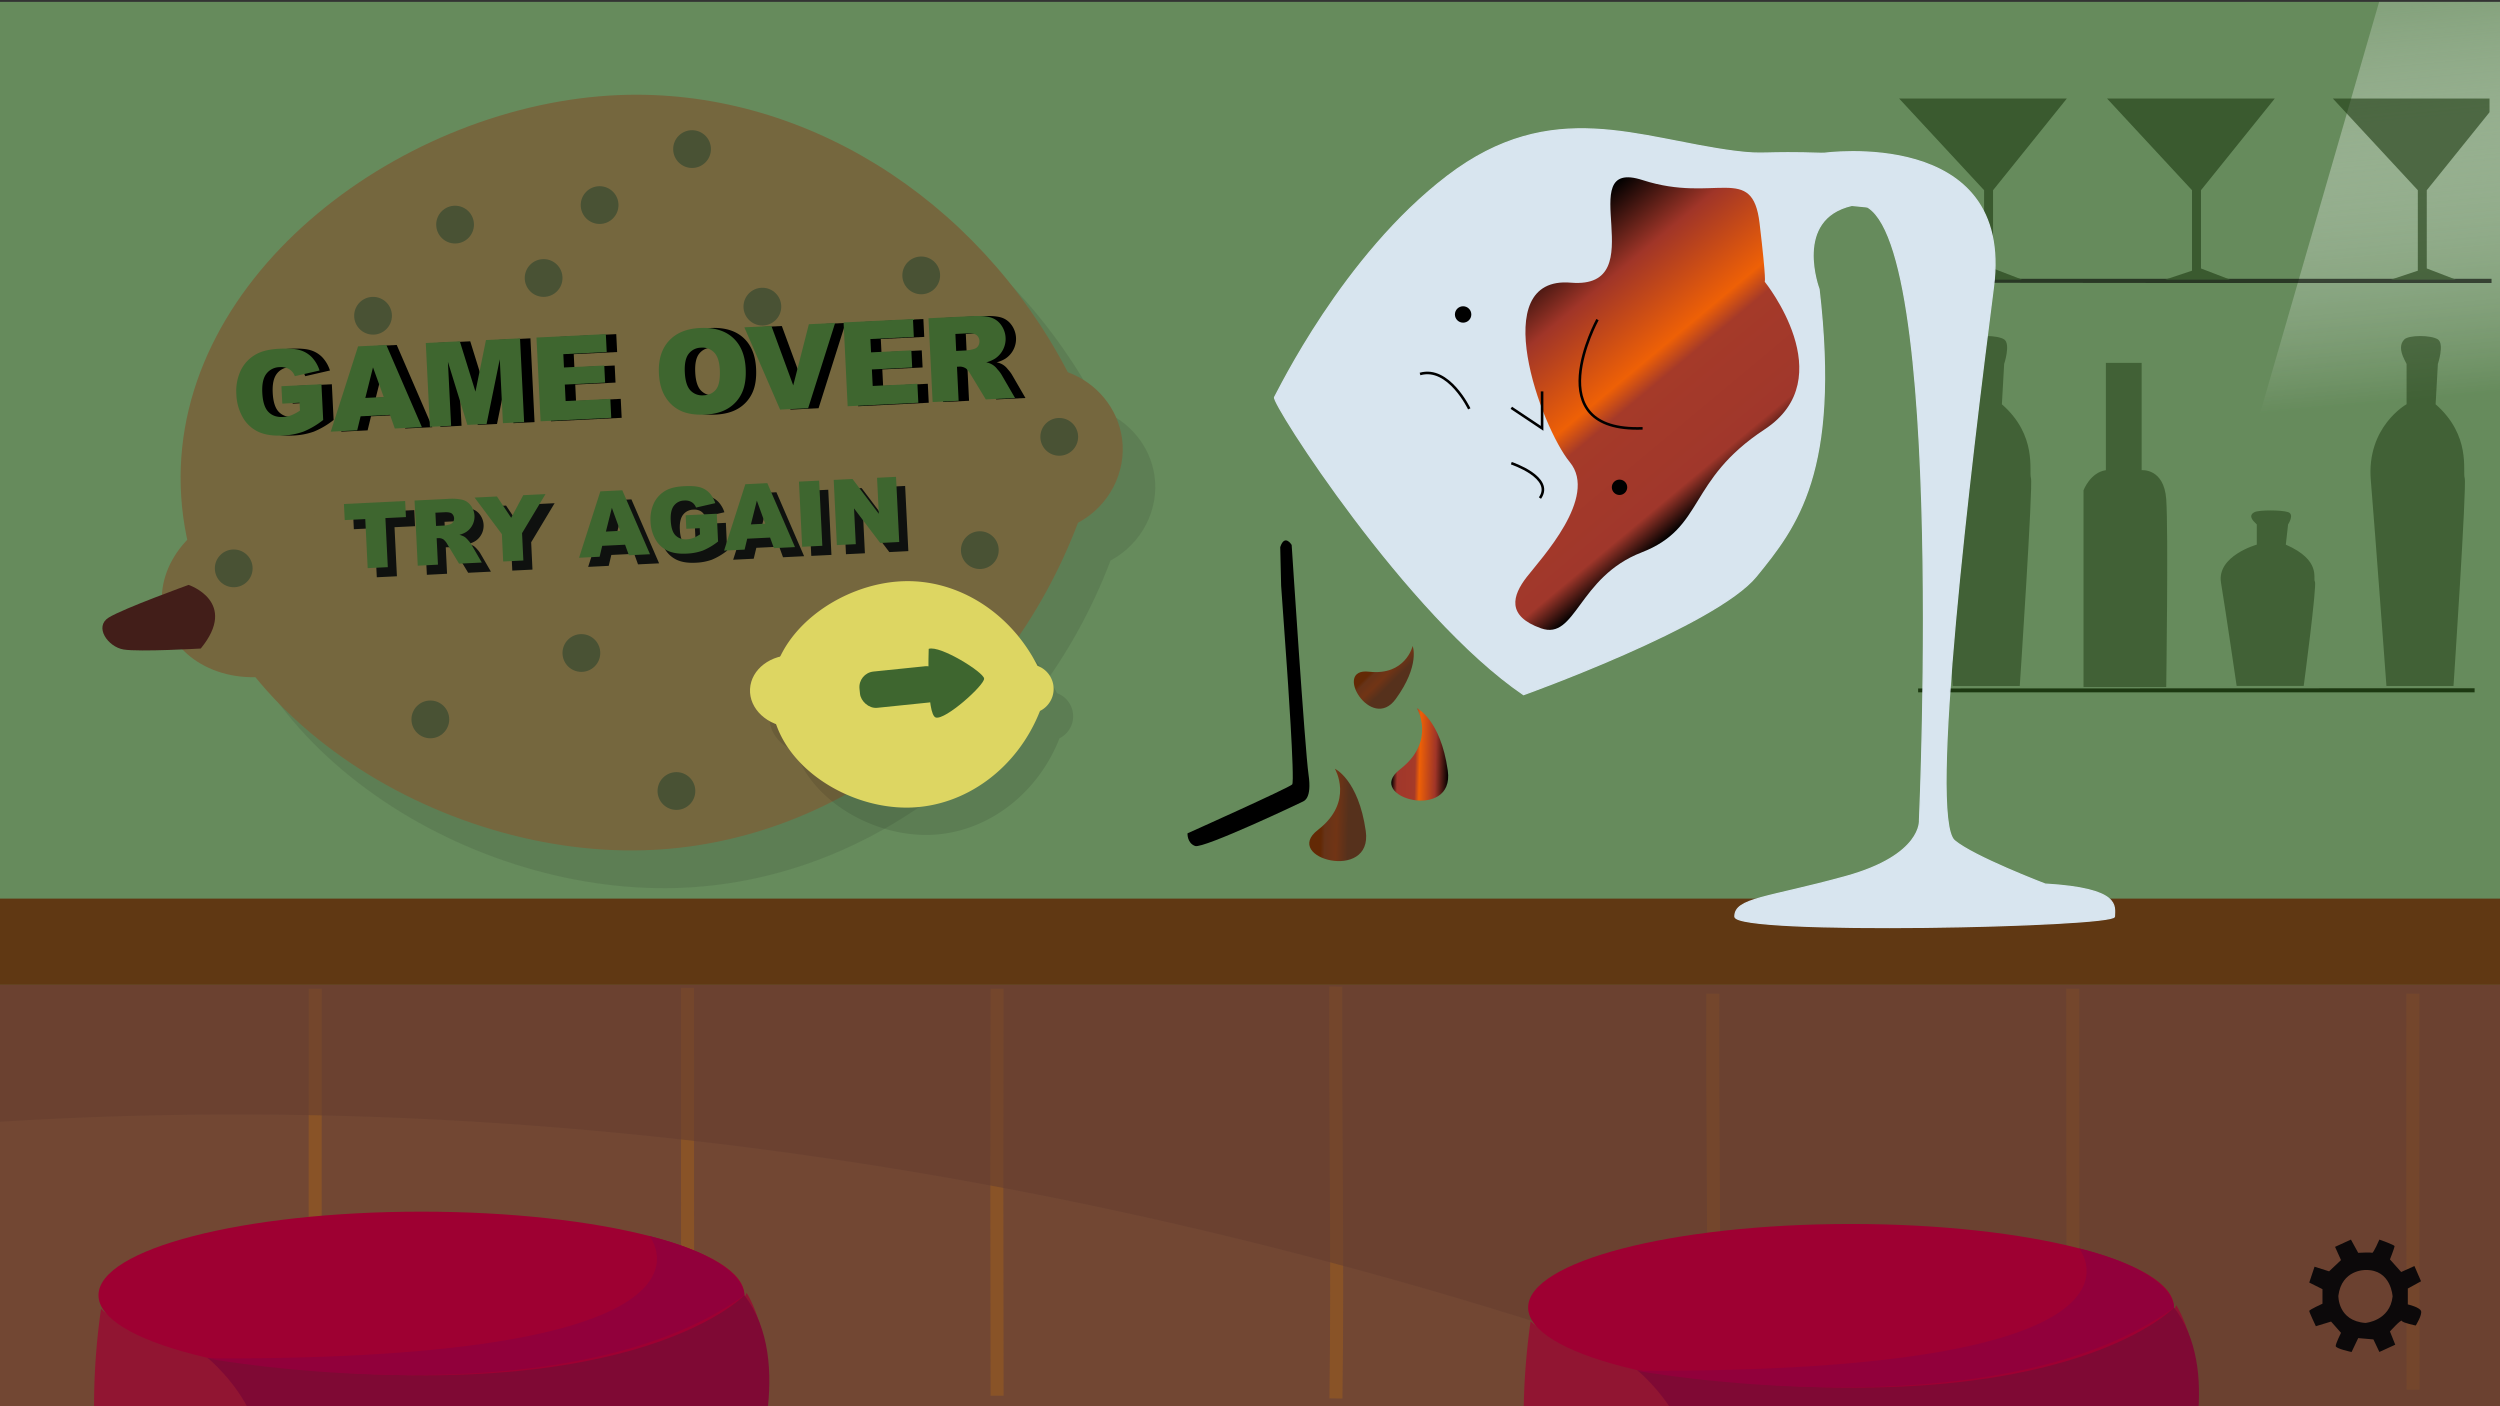 <svg id="Layer_1" data-name="Layer 1" xmlns="http://www.w3.org/2000/svg" xmlns:xlink="http://www.w3.org/1999/xlink" width="1920" height="1080" viewBox="0 0 1920 1080"><rect x="0" y="0" width="1920" height="1080" fill="#333333" stroke="none"/><defs><style>.cls-1{fill:#668b5c;}.cls-2{fill:#110e0e;}.cls-16,.cls-2{opacity:0.1;}.cls-3{fill:#603813;}.cls-4{fill:#724733;}.cls-26,.cls-5{fill:none;}.cls-5{stroke:#895327;stroke-width:10px;}.cls-19,.cls-22,.cls-24,.cls-26,.cls-5{stroke-miterlimit:10;}.cls-6{fill:#663f30;}.cls-21,.cls-6{opacity:0.6;}.cls-7,.cls-8{fill:#9e0032;}.cls-13,.cls-7{opacity:0.7;}.cls-9{fill:#7f0934;}.cls-10{fill:#91003b;}.cls-11{fill:url(#linear-gradient);}.cls-12{fill:#75673e;}.cls-13{fill:#374931;}.cls-14{fill:#3e662f;}.cls-15{fill:#421e19;}.cls-17{fill:#0f110f;}.cls-18{fill:#ddd662;}.cls-19,.cls-20,.cls-22,.cls-23{fill:#1c3811;}.cls-19{stroke:#1c3811;}.cls-19,.cls-22{stroke-width:3px;}.cls-20{opacity:0.5;}.cls-22,.cls-26{stroke:#000;}.cls-24{fill:#d8e5ef;stroke:#d8e5ef;}.cls-25{fill:url(#linear-gradient-2);}.cls-26{stroke-width:2px;}.cls-27{fill:url(#linear-gradient-3);}.cls-28{fill:url(#linear-gradient-4);}.cls-29{fill:url(#linear-gradient-5);}.cls-30{fill:#0c090a;}</style><linearGradient id="linear-gradient" x1="1791.75" y1="9.76" x2="1819.31" y2="310.33" gradientUnits="userSpaceOnUse"><stop offset="0" stop-color="#fff" stop-opacity="0.2"/><stop offset="1" stop-color="#668b5c"/></linearGradient><linearGradient id="linear-gradient-2" x1="1316.07" y1="383.82" x2="1165.03" y2="202.95" gradientUnits="userSpaceOnUse"><stop offset="0"/><stop offset="0.1" stop-color="#a0372b"/><stop offset="0.41" stop-color="#a53a29"/><stop offset="0.49" stop-color="#ee6006"/><stop offset="0.77" stop-color="#a03528"/><stop offset="1"/></linearGradient><linearGradient id="linear-gradient-3" x1="911.37" y1="-2646.37" x2="946.28" y2="-2646.37" gradientTransform="translate(-1472.99 1707.97) rotate(45.55)" gradientUnits="userSpaceOnUse"><stop offset="0.2" stop-color="#632905"/><stop offset="0.27" stop-color="#663318"/><stop offset="0.47" stop-color="#713415"/><stop offset="0.68" stop-color="#56311c"/></linearGradient><linearGradient id="linear-gradient-4" x1="1137.7" y1="470.38" x2="1181.29" y2="470.38" gradientTransform="translate(-56.84 80.94) rotate(1.39)" xlink:href="#linear-gradient-2"/><linearGradient id="linear-gradient-5" x1="1075.85" y1="518.37" x2="1119.45" y2="518.37" gradientTransform="translate(-56.84 80.94) rotate(1.39)" xlink:href="#linear-gradient-3"/></defs><title>game over</title><polygon class="cls-1" points="985.42 1088.74 1922.01 1088.74 1922.01 1.43 -4.91 1.43 -4.91 1086.18 985.42 1086.18 985.42 1088.74"/><path class="cls-2" d="M852.89,430.51C796.65,578.67,664,677.84,519.44,682c-165,4.79-350.31-114-355.62-278.81C158.5,238,336.73,108.52,500.69,102,640,96.53,774.58,179.62,845.09,314.87c22.33,8.23,38.42,27.78,41.61,50.76C890.3,391.61,876.81,417.67,852.89,430.51Z"/><ellipse class="cls-2" cx="226.11" cy="453.97" rx="77.66" ry="65.14" transform="translate(-113.22 77.05) rotate(-15.52)"/><rect class="cls-3" x="-4.91" y="690.13" width="1926.92" height="66.26"/><polygon class="cls-4" points="985.42 1088.74 1922.01 1088.74 1922.01 756.38 -4.91 756.38 -4.91 1086.18 985.42 1086.18 985.42 1088.74"/><path class="cls-5" d="M242.1,759.36C242,862,242,964,242.24,1067.13"/><path class="cls-5" d="M528,758.68c0,104.32,0,209.32.15,313.38"/><path class="cls-5" d="M765.77,759.36c-.27,103.64-.27,208.64,0,312.55"/><path class="cls-5" d="M1025.88,757.68C1025.5,863,1027.5,969,1026,1074"/><path class="cls-5" d="M1315.46,763.14C1315,864,1317,966,1315.6,1067.29"/><path class="cls-5" d="M1591.85,759.36C1592,862,1592,964,1592,1067.13"/><path class="cls-5" d="M1853.09,763.14c-.09,100.86-.09,202.86.14,304.15"/><path class="cls-6" d="M1922,1088.74V756.38H-4.91V861.8c534.14-34,1019.6,84,1395.8,226.94Z"/><path class="cls-7" d="M1686.66,1088.74c5.34-55.08-15.27-86.29-15.27-86.29-27.74,59.44-244.46,61.19-244.46,61.19-209.79-1.75-251.4-49-251.4-49a528.27,528.27,0,0,0-5.39,74.06Z"/><ellipse class="cls-8" cx="1421.63" cy="1004.18" rx="248.02" ry="64.17"/><path class="cls-9" d="M1287.23,1088.74h400.63c2.91-29.27-.07-60.84-18.21-84.56,0,0-90.9,96.16-412.28,48.08C1257.37,1052.26,1275.4,1067.08,1287.23,1088.74Z"/><path class="cls-10" d="M1596.73,958.73s78.13,95.75-339.87,94c0,0,275.77,50.3,412.79-48.56C1669.65,1004.18,1671.23,977.46,1596.73,958.73Z"/><path class="cls-7" d="M587.9,1086.18c7.86-59.37-14.47-93.2-14.47-93.2C545.69,1052.42,329,1054.17,329,1054.17c-209.78-1.75-251.4-49-251.4-49a522.41,522.41,0,0,0-5.33,81Z"/><ellipse class="cls-8" cx="323.66" cy="994.72" rx="248.02" ry="64.17"/><path class="cls-9" d="M192.69,1086.18h396.4c4.09-31.13,2.17-65.87-17.4-91.46,0,0-90.9,96.15-412.28,48.07C159.41,1042.79,181.33,1060.83,192.69,1086.18Z"/><path class="cls-10" d="M498.76,949.27s78.13,95.74-339.87,94c0,0,275.78,50.3,412.79-48.56C571.68,994.72,573.27,968,498.76,949.27Z"/><polygon class="cls-11" points="1827.17 1.43 1700.19 440.24 1922.01 440.24 1922.01 1.43 1827.17 1.43"/><path class="cls-12" d="M827.89,401.51C771.65,549.67,639,648.84,494.44,653c-165,4.79-350.31-114-355.62-278.81C133.5,209,311.73,79.52,475.69,73,615,67.53,749.58,150.62,820.09,285.87c22.33,8.23,38.42,27.78,41.61,50.76C865.3,362.61,851.81,388.67,827.89,401.51Z"/><ellipse class="cls-12" cx="201.11" cy="453.97" rx="77.66" ry="65.14" transform="translate(-114.13 70.36) rotate(-15.52)"/><circle class="cls-13" cx="286.5" cy="242.5" r="14.5"/><circle class="cls-13" cx="460.5" cy="157.5" r="14.5"/><circle class="cls-13" cx="349.5" cy="172.5" r="14.5"/><circle class="cls-13" cx="446.5" cy="501.5" r="14.5"/><circle class="cls-13" cx="417.5" cy="213.5" r="14.5"/><circle class="cls-13" cx="330.5" cy="552.5" r="14.5"/><circle class="cls-13" cx="519.5" cy="607.5" r="14.5"/><circle class="cls-13" cx="678.5" cy="515.5" r="14.5"/><circle class="cls-13" cx="752.5" cy="422.5" r="14.5"/><circle class="cls-13" cx="707.5" cy="211.5" r="14.5"/><circle class="cls-13" cx="813.5" cy="335.5" r="14.5"/><circle class="cls-13" cx="531.5" cy="114.5" r="14.5"/><circle class="cls-13" cx="585.5" cy="235.5" r="14.5"/><circle class="cls-13" cx="179.5" cy="436.5" r="14.5"/><path d="M224.8,310l-.66-13.38,30.72-1.51,1.35,27.43a62.81,62.81,0,0,1-15.2,8.95,53.22,53.22,0,0,1-16,3q-11.46.56-18.87-3a26.77,26.77,0,0,1-11.76-11.08,38.34,38.34,0,0,1-4.85-17.54A37.16,37.16,0,0,1,193,284.28a28.17,28.17,0,0,1,12.14-12.45q6.39-3.45,17.45-4,10.66-.52,16,1.15a20.75,20.75,0,0,1,9.07,5.56,26.74,26.74,0,0,1,5.76,10l-19,4.37a10.37,10.37,0,0,0-4.29-5.37,12.54,12.54,0,0,0-7.31-1.58,13,13,0,0,0-10.2,5.05q-3.66,4.74-3.18,14.57.51,10.44,4.66,14.73t11.17,3.94a21,21,0,0,0,6.32-1.28,34.15,34.15,0,0,0,6.77-3.63l-.29-6.06Z"/><path d="M307.51,318.62l-22.57,1.11-2.62,10.78-20.3,1L283,266l21.69-1.07,27.34,63.16-20.82,1Zm-4.81-13.71-8.24-22.78-5.89,23.48Z"/><path d="M335,263.41l26.15-1.28,12,38.65,8.08-39.64,26.14-1.29,3.16,64.35-16.28.8-2.42-49.07-10.13,49.69-14.74.72L352,277.89,354.46,327l-16.29.8Z"/><path d="M420,259.23l53.28-2.62.68,13.74L440.63,272l.5,10.23,30.95-1.52.64,13.12-30.94,1.52L442.4,308l34.33-1.69.71,14.57-54.25,2.67Z"/><path d="M514.05,286.9q-.78-15.75,7.57-25t24-10q16.07-.78,25.18,7.41t9.88,23.74q.56,11.28-2.89,18.68a27.13,27.13,0,0,1-10.42,11.78q-7,4.37-17.69,4.9-10.89.53-18.19-2.59a27.07,27.07,0,0,1-12.1-10.4Q514.61,298.18,514.05,286.9Zm19.89-.89q.48,9.75,4.31,13.83a12.3,12.3,0,0,0,10.06,3.77q6.41-.32,9.71-4.66t2.78-15.14q-.45-9.09-4.32-13.1a12.54,12.54,0,0,0-10.15-3.7,12.12,12.12,0,0,0-9.44,4.73Q533.46,276.18,533.94,286Z"/><path d="M579.66,251.38l20.79-1L617.21,296l12-47,20.18-1-20.73,65.52-21.55,1.06Z"/><path d="M655.86,247.63,709.15,245l.67,13.74-33.36,1.64.51,10.23,30.94-1.53.65,13.13-30.95,1.52.63,12.69,34.32-1.69.72,14.57L659,312Z"/><path d="M724.25,308.77l-3.17-64.35,33.14-1.63q9.22-.45,14.17.89a15,15,0,0,1,8.14,5.47,18.19,18.19,0,0,1-4.3,26.24,24.09,24.09,0,0,1-6.85,2.89,13.48,13.48,0,0,1,8.63,5.34,25.71,25.71,0,0,1,3,3.86l10.54,18.18-22.46,1.1-11.6-19.14q-2.21-3.72-3.84-4.78a8.4,8.4,0,0,0-4.95-1.26l-1.75.09,1.28,26.12Zm18.09-39.26,8.38-.41A29.08,29.08,0,0,0,756,268a5.23,5.23,0,0,0,3.12-2.17,6,6,0,0,0,1.07-3.8,5.9,5.9,0,0,0-2.21-4.68c-1.37-1.05-3.87-1.48-7.5-1.31l-8.74.43Z"/><path class="cls-14" d="M216.8,310l-.66-13.38,30.72-1.51,1.35,27.43a62.81,62.81,0,0,1-15.2,8.95,53.22,53.22,0,0,1-16,3q-11.46.56-18.87-3a26.77,26.77,0,0,1-11.76-11.08,38.34,38.34,0,0,1-4.85-17.54A37.16,37.16,0,0,1,185,284.28a28.17,28.17,0,0,1,12.14-12.45q6.39-3.45,17.45-4,10.66-.52,16,1.15a20.75,20.75,0,0,1,9.07,5.56,26.74,26.74,0,0,1,5.76,10l-19,4.37a10.37,10.37,0,0,0-4.29-5.37,12.54,12.54,0,0,0-7.31-1.58,13,13,0,0,0-10.2,5.05q-3.66,4.74-3.18,14.57.51,10.44,4.66,14.73t11.17,3.94a21,21,0,0,0,6.32-1.28,34.15,34.15,0,0,0,6.77-3.63l-.29-6.06Z"/><path class="cls-14" d="M299.51,318.62l-22.57,1.11-2.62,10.78-20.3,1L275,266l21.69-1.07,27.34,63.16-20.82,1Zm-4.81-13.71-8.24-22.78-5.89,23.48Z"/><path class="cls-14" d="M327,263.41l26.15-1.28,12,38.65,8.08-39.64,26.14-1.29,3.16,64.35-16.28.8-2.42-49.07-10.13,49.69-14.74.72L344,277.89,346.46,327l-16.29.8Z"/><path class="cls-14" d="M412,259.23l53.28-2.62.68,13.74L432.63,272l.5,10.23,30.95-1.52.64,13.12-30.94,1.52L434.4,308l34.33-1.69.71,14.57-54.25,2.67Z"/><path class="cls-14" d="M506.05,286.9q-.78-15.75,7.57-25t24-10q16.07-.78,25.18,7.41t9.88,23.74q.56,11.28-2.89,18.68a27.13,27.13,0,0,1-10.42,11.78q-7,4.37-17.69,4.9-10.89.53-18.19-2.59a27.07,27.07,0,0,1-12.1-10.4Q506.61,298.18,506.05,286.9Zm19.89-.89q.48,9.75,4.31,13.83a12.3,12.3,0,0,0,10.06,3.77q6.41-.32,9.71-4.66t2.78-15.14q-.45-9.09-4.32-13.1a12.54,12.54,0,0,0-10.15-3.7,12.12,12.12,0,0,0-9.44,4.73Q525.46,276.18,525.94,286Z"/><path class="cls-14" d="M571.66,251.38l20.79-1L609.21,296l12-47,20.18-1-20.73,65.52-21.55,1.06Z"/><path class="cls-14" d="M647.86,247.63,701.15,245l.67,13.74-33.36,1.64.51,10.23,30.94-1.53.65,13.13-30.95,1.52.63,12.69,34.32-1.69.72,14.57L651,312Z"/><path class="cls-14" d="M716.25,308.77l-3.17-64.35,33.14-1.63q9.22-.45,14.17.89a15,15,0,0,1,8.14,5.47,18.19,18.19,0,0,1-4.3,26.24,24.09,24.09,0,0,1-6.85,2.89,13.48,13.48,0,0,1,8.63,5.34,25.71,25.71,0,0,1,3,3.86l10.54,18.18-22.46,1.1-11.6-19.14q-2.21-3.72-3.84-4.78a8.4,8.4,0,0,0-4.95-1.26l-1.75.09,1.28,26.12Zm18.09-39.26,8.38-.41A29.08,29.08,0,0,0,748,268a5.23,5.23,0,0,0,3.12-2.17,6,6,0,0,0,1.07-3.8,5.9,5.9,0,0,0-2.21-4.68c-1.37-1.05-3.87-1.48-7.5-1.31l-8.74.43Z"/><path class="cls-15" d="M144.85,449.2s38.77,12.93,9.33,48.87c0,0-47.27,2.74-59.31.74s-22.76-17.46-11.42-24.5S144.85,449.2,144.85,449.2Z"/><g class="cls-16"><ellipse cx="623.97" cy="551.8" rx="27.71" ry="33.04" transform="translate(41.56 1147.3) rotate(-87.12)"/><path d="M813.71,567c-17.36,44.21-57.46,73.47-100.79,74.23-49.45.87-104.58-35.37-105.6-84.78s52.82-87.72,102-89.09c41.77-1.17,81.81,24.19,102.47,65A18.88,18.88,0,0,1,813.71,567Z"/></g><path class="cls-17" d="M271.15,394.07l47-2.31.61,12.36-15.77.77,1.85,37.69-15.46.76-1.86-37.69-15.77.78Z"/><path class="cls-17" d="M327.83,441.45l-2.47-50.05,25.78-1.26a37.17,37.17,0,0,1,11,.69,11.68,11.68,0,0,1,6.33,4.25,14.15,14.15,0,0,1-3.34,20.41,18.83,18.83,0,0,1-5.34,2.25,15.45,15.45,0,0,1,4.12,1.64,15.68,15.68,0,0,1,2.6,2.51,19.49,19.49,0,0,1,2.32,3l8.2,14.14-17.47.86-9-14.89a11.56,11.56,0,0,0-3-3.72,6.46,6.46,0,0,0-3.84-1l-1.37.06,1,20.32Zm14.06-30.53,6.53-.32a23.77,23.77,0,0,0,4.06-.89,4.1,4.1,0,0,0,2.43-1.69,5.08,5.08,0,0,0-.89-6.6c-1.06-.81-3-1.15-5.83-1l-6.8.33Z"/><path class="cls-17" d="M371.49,389.13l17.17-.84,10.92,16.39,9.27-17.38,17.09-.84-18,30,1,21-15.5.76-1-21Z"/><path class="cls-17" d="M487.06,425.34l-17.56.86-2,8.38-15.79.78,16.35-51,16.87-.83,21.27,49.12-16.2.79Zm-3.74-10.67L476.91,397l-4.58,18.26Z"/><path class="cls-17" d="M534.09,413.13l-.52-10.41,23.9-1.18,1,21.34a49.17,49.17,0,0,1-11.82,7,41.67,41.67,0,0,1-12.43,2.3q-8.91.44-14.68-2.32a20.87,20.87,0,0,1-9.15-8.62,29.81,29.81,0,0,1-3.77-13.64,29,29,0,0,1,2.68-14.42,22,22,0,0,1,9.45-9.69q5-2.67,13.57-3.09,8.29-.42,12.48.89a16,16,0,0,1,7.06,4.32,20.8,20.8,0,0,1,4.47,7.81l-14.78,3.39a8.09,8.09,0,0,0-3.34-4.18,9.7,9.7,0,0,0-5.69-1.22,10.08,10.08,0,0,0-7.93,3.93q-2.85,3.68-2.47,11.33.39,8.12,3.62,11.45a10.79,10.79,0,0,0,8.69,3.07,16.25,16.25,0,0,0,4.91-1,26.85,26.85,0,0,0,5.27-2.82l-.23-4.72Z"/><path class="cls-17" d="M598.42,419.86l-17.56.86-2,8.38-15.79.78,16.35-51,16.87-.83,21.26,49.12-16.19.8Zm-3.74-10.66-6.41-17.73-4.58,18.27Z"/><path class="cls-17" d="M620.59,376.88l15.5-.76,2.46,50.05-15.49.76Z"/><path class="cls-17" d="M647.29,375.57l14.44-.71,20.2,26.76-1.36-27.69,14.58-.72,2.46,50.05L683,424l-20.1-26.56,1.35,27.48-14.54.72Z"/><path class="cls-14" d="M264.15,387.07l47-2.31.61,12.36-15.77.77,1.85,37.69-15.46.76-1.86-37.69-15.77.78Z"/><path class="cls-14" d="M320.83,434.45l-2.47-50.05,25.78-1.26a37.17,37.17,0,0,1,11,.69,11.68,11.68,0,0,1,6.33,4.25,14.15,14.15,0,0,1-3.34,20.41,18.83,18.83,0,0,1-5.34,2.25,15.45,15.45,0,0,1,4.12,1.64,15.68,15.68,0,0,1,2.6,2.51,19.49,19.49,0,0,1,2.32,3l8.2,14.14-17.47.86-9-14.89a11.56,11.56,0,0,0-3-3.72,6.46,6.46,0,0,0-3.84-1l-1.37.06,1,20.32Zm14.06-30.53,6.53-.32a23.77,23.77,0,0,0,4.06-.89,4.1,4.1,0,0,0,2.43-1.69,5.08,5.08,0,0,0-.89-6.6c-1.06-.81-3-1.15-5.83-1l-6.8.33Z"/><path class="cls-14" d="M364.49,382.13l17.17-.84,10.92,16.39,9.27-17.38,17.09-.84-18,30,1,21-15.5.76-1-21Z"/><path class="cls-14" d="M480.06,418.34l-17.56.86-2,8.38-15.79.78,16.35-51,16.87-.83,21.27,49.12-16.2.79Zm-3.74-10.67L469.91,390l-4.58,18.26Z"/><path class="cls-14" d="M527.09,406.13l-.52-10.41,23.9-1.18,1,21.34a49.17,49.17,0,0,1-11.82,7,41.67,41.67,0,0,1-12.43,2.3q-8.91.44-14.68-2.32a20.87,20.87,0,0,1-9.15-8.62,29.81,29.81,0,0,1-3.77-13.64,29,29,0,0,1,2.68-14.42,22,22,0,0,1,9.45-9.69q5-2.67,13.57-3.09,8.29-.42,12.48.89a16,16,0,0,1,7.06,4.32,20.8,20.8,0,0,1,4.47,7.81l-14.78,3.39a8.09,8.09,0,0,0-3.34-4.18,9.7,9.7,0,0,0-5.69-1.22,10.08,10.08,0,0,0-7.93,3.93q-2.85,3.68-2.47,11.33.39,8.12,3.62,11.45a10.79,10.79,0,0,0,8.69,3.07,16.25,16.25,0,0,0,4.91-1,26.85,26.85,0,0,0,5.27-2.82l-.23-4.72Z"/><path class="cls-14" d="M591.42,412.86l-17.56.86-2,8.38-15.79.78,16.35-51,16.87-.83,21.26,49.12-16.19.8Zm-3.74-10.66-6.41-17.73-4.58,18.27Z"/><path class="cls-14" d="M613.59,369.88l15.5-.76,2.46,50.05-15.49.76Z"/><path class="cls-14" d="M640.29,368.57l14.44-.71,20.2,26.76-1.36-27.69,14.58-.72,2.46,50.05L676,417l-20.1-26.56,1.35,27.48-14.54.72Z"/><ellipse class="cls-18" cx="608.97" cy="530.8" rx="27.71" ry="33.04" transform="translate(48.29 1112.38) rotate(-87.12)"/><path class="cls-18" d="M798.71,546c-17.36,44.21-57.46,73.47-100.79,74.23-49.45.87-104.58-35.37-105.6-84.78s52.82-87.72,102-89.09c41.77-1.17,81.81,24.19,102.47,65A18.88,18.88,0,0,1,798.71,546Z"/><rect class="cls-14" x="660.13" y="513.63" width="64" height="28" rx="12" transform="translate(-50.26 73.43) rotate(-5.86)"/><path class="cls-14" d="M713.25,498.32s-1.86,50.46,5.41,52.72,37.64-25,37.13-29.94S722,495.41,713.25,498.32Z"/><path class="cls-19" d="M1899,530.07q-212.82,0-425.88.16H1899Z"/><path class="cls-20" d="M1872.29,279.54s5.15-15.45,0-18.88-22.32-3.44-25.75,0-3.44,8.58,0,15.45,1.71,3.43,1.71,3.43v30.91s-30.9,17.17-27.47,58.38,12,158,12,158h51.51s10.3-154.53,8.59-159.68,5.15-32.62-22.33-56.66Z"/><path class="cls-20" d="M1757.25,402.77s5.15-7.75,0-9.47-22.32-1.72-25.75,0-3.44,4.31,0,7.75l1.71,1.72v15.51s-30.9,8.61-27.47,29.28,12,79.23,12,79.23h51.51s10.3-77.51,8.59-80.09,5.15-16.37-22.33-28.42Z"/><path class="cls-20" d="M1617.31,278.69h27.48V361.1s17.17-1.72,18.88,22.32,0,144.23,0,144.23h-63.53V376.56s5.16-13.74,17.17-15.46Z"/><path class="cls-20" d="M1539.19,279.54s5.15-15.45,0-18.88-22.32-3.44-25.76,0-3.43,8.58,0,15.45,1.72,3.43,1.72,3.43v30.91s-30.9,17.17-27.47,58.38,12,158,12,158h51.51s10.3-154.53,8.58-159.68,5.16-32.62-22.32-56.66Z"/><g class="cls-21"><path class="cls-22" d="M1912,215.62h-451.7q225.56.36,451.7.25Z"/><polygon class="cls-23" points="1458.54 75.68 1587.32 75.68 1530.66 146.08 1530.66 206.17 1552.98 214.76 1503.18 214.76 1523.79 207.89 1523.79 146.08 1458.54 75.68"/><polygon class="cls-23" points="1618.22 75.68 1747 75.68 1690.34 146.08 1690.34 206.17 1712.66 214.76 1662.87 214.76 1683.47 207.89 1683.47 146.08 1618.22 75.68"/><polygon class="cls-23" points="1863.76 146.08 1911.96 86.19 1911.96 75.68 1791.64 75.68 1856.89 146.08 1856.89 207.89 1836.29 214.76 1886.08 214.76 1863.76 206.17 1863.76 146.08"/></g><path class="cls-24" d="M1433.24,158.8l-33.08-41c-47.27-1.58-44.31,1.42-67.75-1.58-74-9.45-140.33-42.24-220.63,18.92S981.47,300.93,978.9,305.11s101.87,167.6,191.19,228.37c0,0,147.85-53,178.75-91s64.37-80.2,48.15-220.38c0,0-20.47-53.87,25.23-64.39Z"/><path class="cls-25" d="M1355.26,216.3s59.86,74.05,0,113.44-45.69,75.62-94.53,94.52-50.41,67.75-77.2,58.29-22-25.2-11-39.38,55.15-61.45,33.09-88.23-64.59-143.36.79-137.85-.79-96.89,55.14-78.77,84.28-13.39,89.8,33.08S1355.26,216.3,1355.26,216.3Z"/><path d="M992,418.5s-5.32-8.84-8.79,1.68l.7,29.67,2.13,30,2.29,32.33s6.24,87.76,4.07,90.26S912,640,912,640s-.41,7.47,5.85,9.73,81.6-33.46,82.5-34,7.36-2,4.61-20.84S992,418.5,992,418.5Z"/><path class="cls-24" d="M1501,645.61C1515.62,658,1570.65,679,1570.65,679c58.63,3.46,53.22,17,53.22,24.9s-291.46,14.18-291.46,0,25.21-14.18,84.88-30.63,56.91-43.41,56.91-43.41,22.06-491.54-52-472.64l-22-39.38s146.5-20.7,130.76,102.4C1513.59,355.73,1480.5,628.28,1501,645.61Z"/><path class="cls-26" d="M1226.86,245.45s-47.27,86.65,34.66,83.5"/><path class="cls-26" d="M1128.39,314s-15.75-33.08-37.81-26.78"/><path class="cls-26" d="M1160.69,355.73s33.08,11,22,26.78"/><polyline class="cls-26" points="1160.69 313.19 1184.32 328.95 1184.32 300.59"/><circle cx="1243.79" cy="374.24" r="5.91"/><circle cx="1123.67" cy="241.51" r="6.3"/><path class="cls-27" d="M1084.94,496.12s-5.43,23-33.65,19.74,1.78,46.86,20.61,21S1084.94,496.12,1084.94,496.12Z"/><path class="cls-28" d="M1088.15,543.89s15.14,25.32-13,47,42.35,40.44,36.75.9S1088.15,543.89,1088.15,543.89Z"/><path class="cls-29" d="M1025.16,590.36s15.14,25.32-13,47,42.35,40.43,36.75.89S1025.16,590.36,1025.16,590.36Z"/><path class="cls-30" d="M1859.37,1006.87c-1-3-10.17-5.08-10.17-5.08V989.6l10.17-5.59-5.09-11.69-10.16,4.58-8.63-9.66s3.55-9.14,3.55-10.16-11.68-5.08-11.68-5.08-4.58,10.67-5.59,10.16-10.67,0-10.67,0L1805.51,952l-12.19,5.59,4.57,10.16-9.15,8.64-11.18-3.56L1773.5,985l10.16,5.08v11.17s-10.16,4.58-10.16,5.59,5.08,11.69,5.08,11.69l11.69-3.56,7.62,8.64s-4.07,8.13-4.07,10.16,12.2,4.57,12.2,4.57l5.08-10.67,11.68,1,4.58,9.65,12.19-5.59-4.06-10.16s8.63-9.65,9.14-8.13,10.67,3.56,10.67,3.56S1860.38,1009.92,1859.37,1006.87Zm-42.68,9.15c-21.34-1.53-20.83-20.83-20.83-20.83,2.54-20.33,20.83-19.82,20.83-19.82,19.81-.51,20.83,20.32,20.83,20.32C1835.49,1014.49,1816.69,1016,1816.69,1016Z"/></svg>